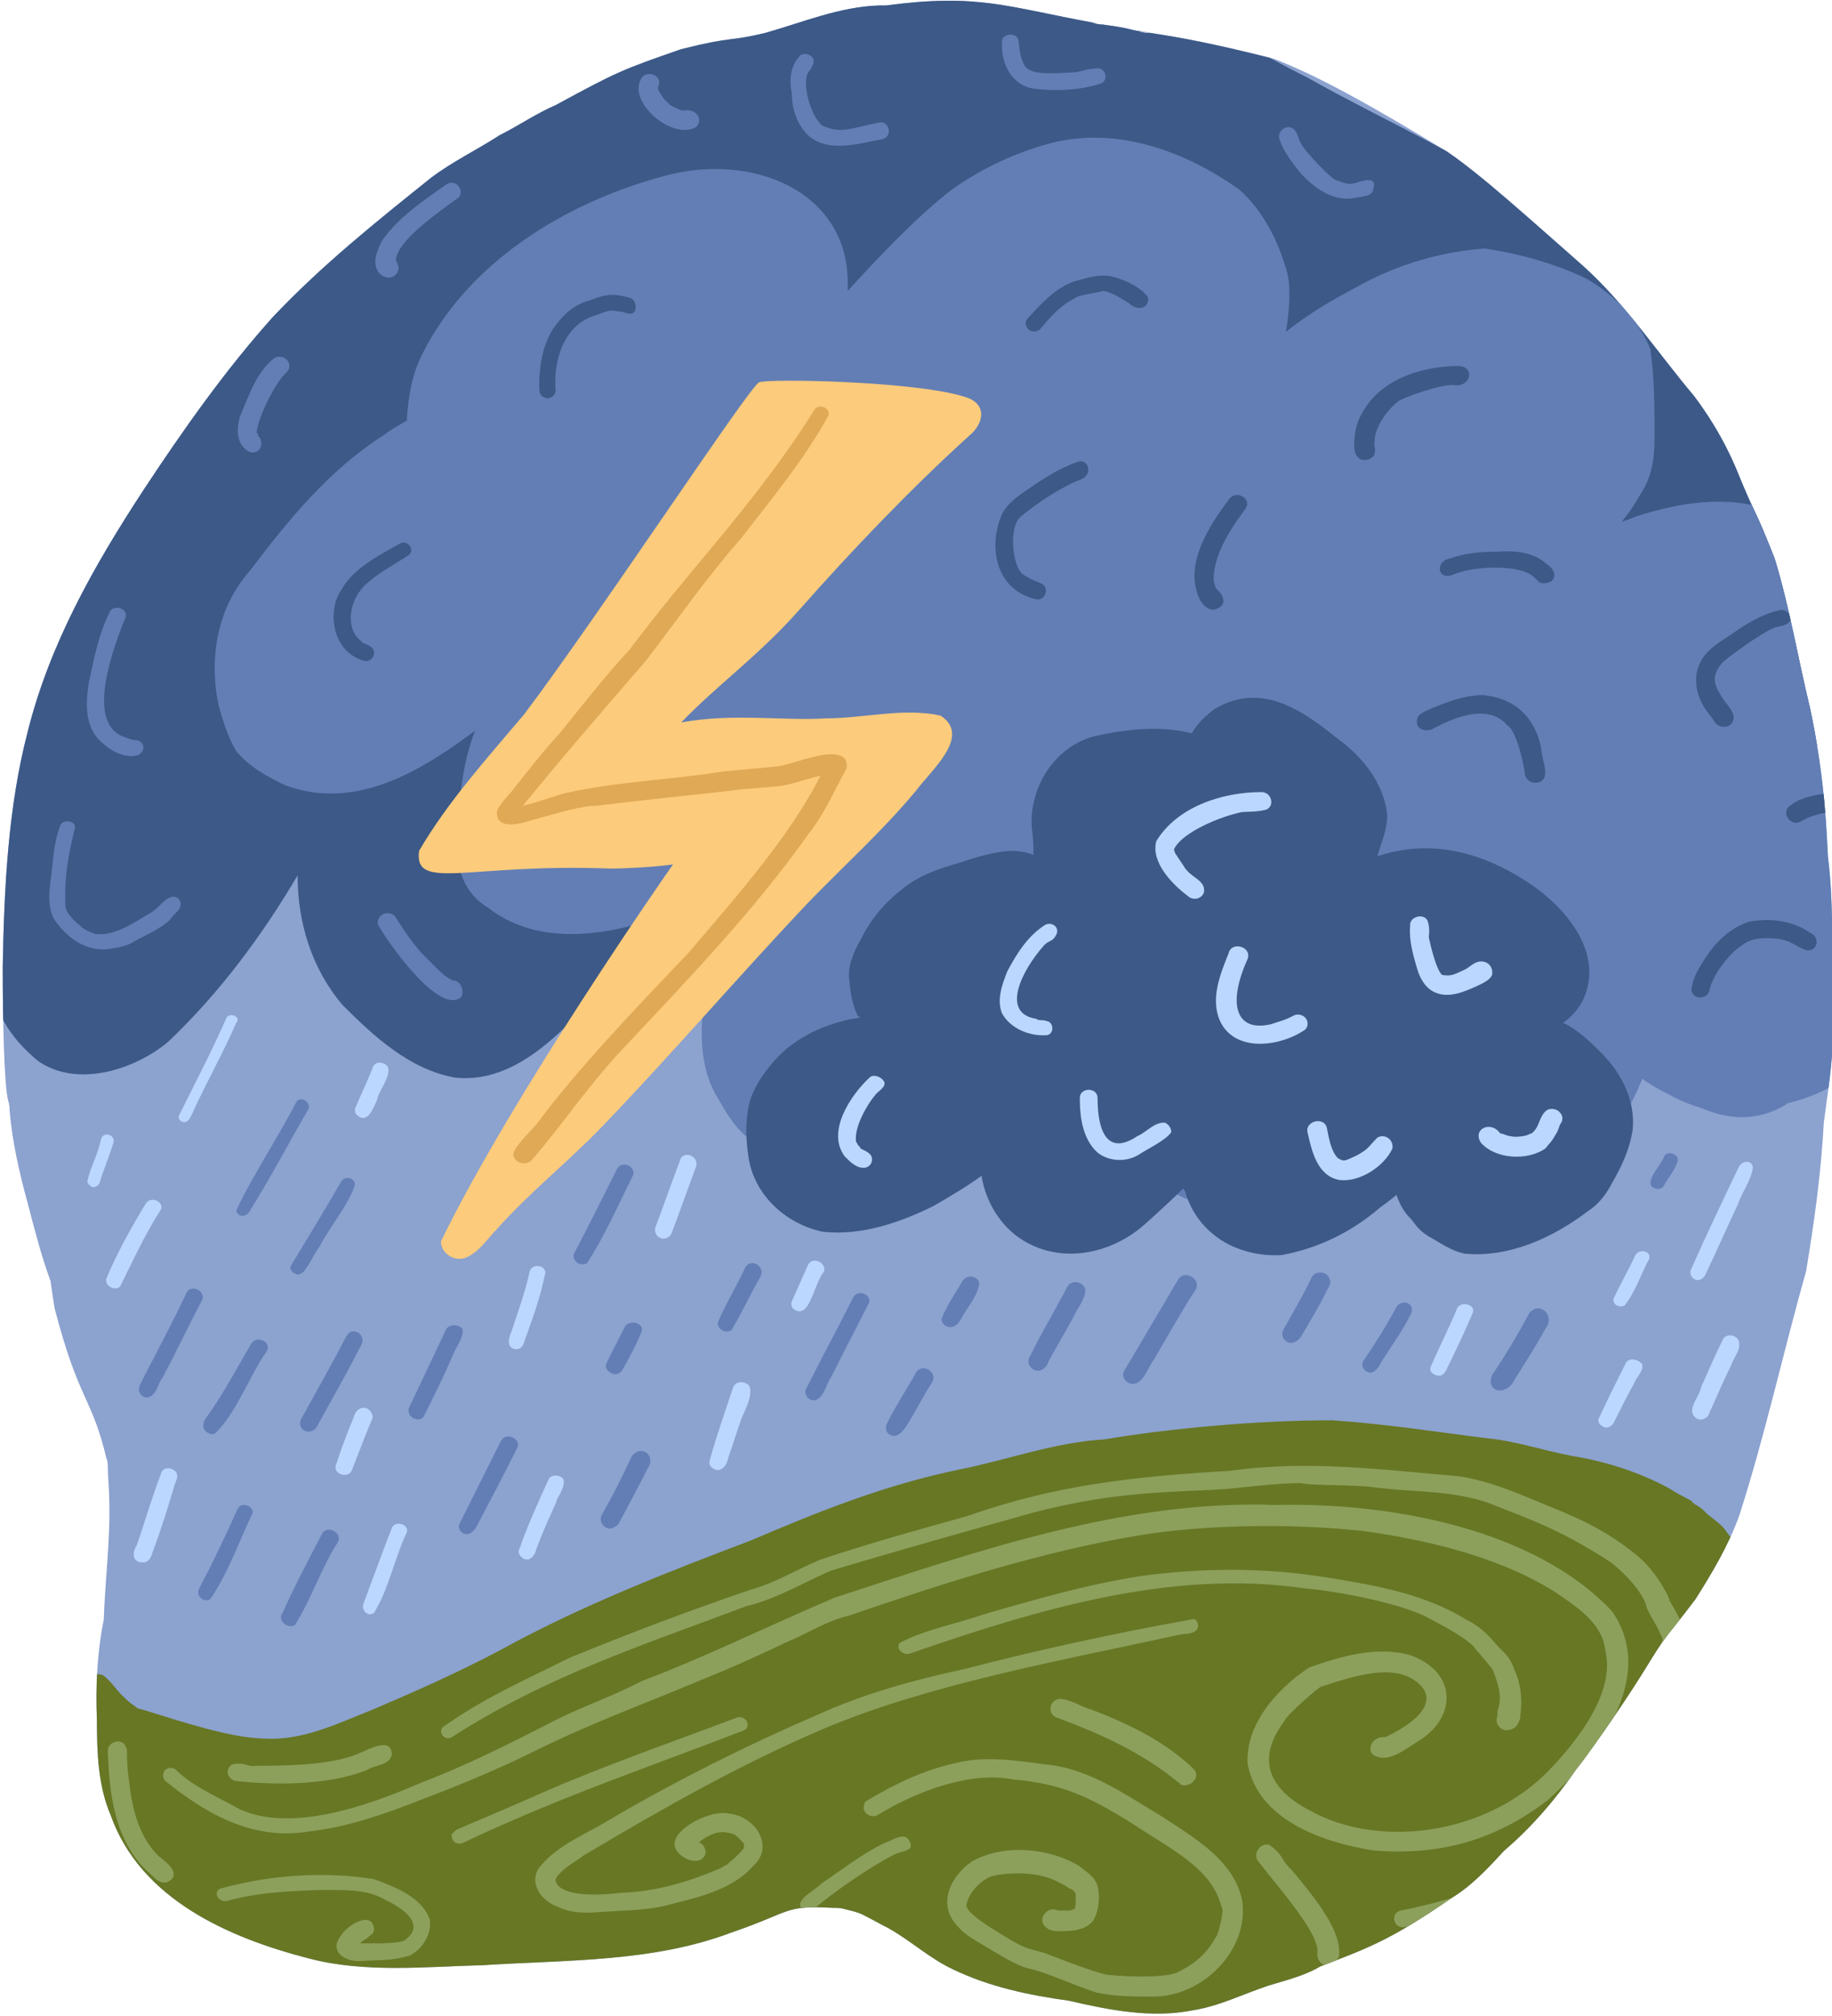 <?xml version="1.0" encoding="utf-8"?>
<!-- Generator: Adobe Illustrator 27.0.0, SVG Export Plug-In . SVG Version: 6.00 Build 0)  -->
<svg version="1.1" xmlns="http://www.w3.org/2000/svg" xmlns:xlink="http://www.w3.org/1999/xlink" x="0px" y="0px"
	 viewBox="0 0 134.2 147.6" style="enable-background:new 0 0 134.2 147.6;" xml:space="preserve">
<style type="text/css">
	.st0{fill:#FFFFFF;}
	.st1{fill:#8CA2CF;}
	.st2{clip-path:url(#SVGID_00000165198680221761530170000002229823607708456621_);}
	.st3{fill:#627EB5;}
	.st4{fill:#8CA05C;}
	.st5{fill:#677724;}
	.st6{fill:#E0A955;}
	.st7{fill:#BBD7FF;}
	.st8{fill:#3C5987;}
	.st9{clip-path:url(#SVGID_00000079459598589294913240000009228258754556699540_);}
	.st10{fill:#669CD3;}
	.st11{clip-path:url(#SVGID_00000115506162230120198740000009461669676013077137_);}
	.st12{fill:#92C4FC;}
	.st13{fill:#FAF4D2;}
	.st14{fill:#FCCB7C;}
	.st15{clip-path:url(#SVGID_00000033332475762489983790000005133143067109064856_);}
	.st16{clip-path:url(#SVGID_00000118393698985613414170000010119525979014304939_);}
	.st17{fill:#C5CAF0;}
	.st18{clip-path:url(#SVGID_00000080181693248978634030000015225559653309633170_);}
	.st19{clip-path:url(#SVGID_00000034077658078041996070000004546092560336755621_);}
	.st20{clip-path:url(#SVGID_00000108281474869212980500000010376480253398245293_);}
	.st21{clip-path:url(#SVGID_00000085953123887591765530000017376209193074487721_);}
	.st22{fill:#F9CC3D;}
	.st23{fill:#FFEAAE;}
	.st24{fill:#FFECB8;}
	.st25{fill:#D3AA37;}
	.st26{fill:#FFE08A;}
	.st27{clip-path:url(#SVGID_00000118380965708852019090000017459408580123872660_);}
	.st28{clip-path:url(#SVGID_00000023988437526900166480000014745490738368385454_);}
	.st29{clip-path:url(#SVGID_00000041991832111784495340000017540260507096209796_);}
	.st30{clip-path:url(#SVGID_00000145057713831592967200000013966526218245371583_);}
	.st31{clip-path:url(#SVGID_00000002350355055379712220000013665585213839858843_);}
	.st32{clip-path:url(#SVGID_00000069378140912388484830000015976363259896378014_);}
	.st33{clip-path:url(#SVGID_00000020371241237487776240000009765776180223340168_);}
	.st34{clip-path:url(#SVGID_00000057106453335585500630000005704666835288796550_);}
	.st35{clip-path:url(#SVGID_00000063625101458445984940000003268136313516469658_);}
	.st36{opacity:0.82;}
	.st37{fill:#BCACAA;}
</style>
<g id="BACKGROUND">
</g>
<g id="OBJECTS">
	<g>
		<path class="st1" d="M133.9,62.7c-0.1-1.8-0.2-5.6-1.3-10.8c-0.9-3.7-1.5-7.4-2.6-11c-1.5-3.8-1.2-2.7-2.5-5.8
			c-0.4-1-1.3-3.3-3.4-6.1c-2.7-3.2-5-6.7-8.1-9.5c-4.1-3.6-7.5-6.7-10-8.4c-5.1-3.1-9.3-5.5-12.7-6.8c-4.4-1.1-6.5-1.5-9.1-1.9
			c0,0,0.1,0,0.1,0c0,0-0.1,0-0.1,0c-0.1,0-0.2,0-0.3,0c-0.9-0.1-0.2-0.1,0.3,0c-0.4-0.1-0.8-0.1-1.2-0.2c-0.7-0.2-1.5-0.3-2.2-0.4
			c0.1,0,0.1,0,0,0c-0.3,0-0.6-0.1-0.9-0.1c0.1,0,0.3,0,0.4,0c-6.6-1.2-8.6-2.2-15.4-1.3c0,0-0.2,0-0.5,0c-2.9,0.1-5.5,1.2-8.3,2
			c-2.9,0.7-2.2,0.2-6.2,1.2c-4.3,1.5-4.6,1.6-9.2,4.1c-1.4,0.6-2.7,1.5-4.1,2.2c-1.7,1.1-3.4,1.9-5,3.1c-4,3.2-8,6.4-11.6,10.2
			c-3.5,3.9-6.6,8.3-9.5,12.7c-3.6,5.5-6.9,11.3-8.5,17.8C0.6,59.1,0.3,65,0.2,70.8c0,3.9,0.1,8.7,0.4,9.8c0.1,0.3,0.1,0.6,0.1,0.7
			c0.2,2.3,0.7,4.5,1.3,6.7c0.5,1.9,1,3.9,1.7,5.8c0.1,0.7,0.2,1.4,0.3,2c1.8,6.9,2.7,6.4,3.8,11c0.1,0.2,0.1,0.5,0.1,0.7
			c0,0.6,0.1,1.7,0.1,2.2c0.1,3-0.3,5.9-0.4,8.9c-0.5,2.5-0.6,4.9-0.5,7.4c0,2.4,0.1,4.8,1,6.9c2.2,6.2,8.7,9,14.5,10.5
			c4.2,1.1,8.6,0.6,12.8,0.5c6.1-0.4,12.4-0.2,18.2-2.4c4.4-1.5,3.8-2,7.4-1.8c0.3,0,0.6,0,0.9,0.1c0.4,0.1,0.9,0.2,1.3,0.4
			c0.6,0.3,1.3,0.7,1.9,1c1.6,0.9,3,2.2,4.7,3c2.7,1.3,5.6,1.9,8.5,2.3c3,0.7,6.1,1.3,9.1,0.7c1.9-0.3,3.7-1.2,5.5-1.8
			c1.3-0.4,2.6-0.7,3.8-1.4c3.6-1.4,5.1-1.9,9.6-5c1.5-0.9,2.7-2.2,3.9-3.5c2-1.7,3.8-3.8,5.3-6c0.3-0.3,3.1-4.2,4.9-7.1
			c1.9-3.1,1.3-2,3.8-5.3c1.2-1.9,2.4-3.9,3.2-6.1c1.9-5.9,3.2-11.9,4.9-17.9c0.6-3.6,1.1-7.2,1.3-10.9c0.4-3.1,0.5-3.1,0.8-7.6
			C134.1,70.7,134.4,66.7,133.9,62.7"/>
		<g>
			<defs>
				<path id="SVGID_00000078034813933756295310000013715580684133446029_" d="M133.9,62.7c-0.1-1.8-0.2-5.6-1.3-10.8
					c-0.9-3.7-1.5-7.4-2.6-11c-1.5-3.8-1.2-2.7-2.5-5.8c-0.4-1-1.3-3.3-3.4-6.1c-2.7-3.2-5-6.7-8.1-9.5c-4.1-3.6-7.5-6.7-10-8.4
					c-5.1-3.1-9.3-5.5-12.7-6.8c-4.4-1.1-6.5-1.5-9.1-1.9c0,0,0.1,0,0.1,0c0,0-0.1,0-0.1,0c-0.1,0-0.2,0-0.3,0
					c-0.9-0.1-0.2-0.1,0.3,0c-0.4-0.1-0.8-0.1-1.2-0.2c-0.7-0.2-1.5-0.3-2.2-0.4c0.1,0,0.1,0,0,0c-0.3,0-0.6-0.1-0.9-0.1
					c0.1,0,0.3,0,0.4,0c-6.6-1.2-8.6-2.2-15.4-1.3c0,0-0.2,0-0.5,0c-2.9,0.1-5.5,1.2-8.3,2c-2.9,0.7-2.2,0.2-6.2,1.2
					c-4.3,1.5-4.6,1.6-9.2,4.1c-1.4,0.6-2.7,1.5-4.1,2.2c-1.7,1.1-3.4,1.9-5,3.1c-4,3.2-8,6.4-11.6,10.2c-3.5,3.9-6.6,8.3-9.5,12.7
					c-3.6,5.5-6.9,11.3-8.5,17.8C0.6,59.1,0.3,65,0.2,70.8c0,3.9,0.1,8.7,0.4,9.8c0.1,0.3,0.1,0.6,0.1,0.7c0.2,2.3,0.7,4.5,1.3,6.7
					c0.5,1.9,1,3.9,1.7,5.8c0.1,0.7,0.2,1.4,0.3,2c1.8,6.9,2.7,6.4,3.8,11c0.1,0.2,0.1,0.5,0.1,0.7c0,0.6,0.1,1.7,0.1,2.2
					c0.1,3-0.3,5.9-0.4,8.9c-0.5,2.5-0.6,4.9-0.5,7.4c0,2.4,0.1,4.8,1,6.9c2.2,6.2,8.7,9,14.5,10.5c4.2,1.1,8.6,0.6,12.8,0.5
					c6.1-0.4,12.4-0.2,18.2-2.4c4.4-1.5,3.8-2,7.4-1.8c0.3,0,0.6,0,0.9,0.1c0.4,0.1,0.9,0.2,1.3,0.4c0.6,0.3,1.3,0.7,1.9,1
					c1.6,0.9,3,2.2,4.7,3c2.7,1.3,5.6,1.9,8.5,2.3c3,0.7,6.1,1.3,9.1,0.7c1.9-0.3,3.7-1.2,5.5-1.8c1.3-0.4,2.6-0.7,3.8-1.4
					c3.6-1.4,5.1-1.9,9.6-5c1.5-0.9,2.7-2.2,3.9-3.5c2-1.7,3.8-3.8,5.3-6c0.3-0.3,3.1-4.2,4.9-7.1c1.9-3.1,1.3-2,3.8-5.3
					c1.2-1.9,2.4-3.9,3.2-6.1c1.9-5.9,3.2-11.9,4.9-17.9c0.6-3.6,1.1-7.2,1.3-10.9c0.4-3.1,0.5-3.1,0.8-7.6
					C134.1,70.7,134.4,66.7,133.9,62.7"/>
			</defs>
			<clipPath id="SVGID_00000036940691909878719670000014797559130551392138_">
				<use xlink:href="#SVGID_00000078034813933756295310000013715580684133446029_"  style="overflow:visible;"/>
			</clipPath>
			<g style="clip-path:url(#SVGID_00000036940691909878719670000014797559130551392138_);">
				<path class="st5" d="M128.5,118.2c-0.1-0.7,0-0.8-0.2-1.4l0,0c0.1-0.3-0.1-0.5-0.3-0.7c0-0.1,0-0.2,0-0.3c0-0.2,0-0.4-0.1-0.6
					c0.1-0.4,0-0.8-0.1-1.1c-0.1-0.3,0-0.3-0.4-0.7c0,0-0.1,0-0.1-0.1c0-0.1-0.1-0.2-0.1-0.3c-0.3-0.5-0.3-0.2-0.7-0.8
					c-0.3-0.5-0.9-0.9-1.4-1.3c0,0-0.1-0.1-0.2-0.2c-0.6-0.6-0.7-0.4-1-0.8c-0.9-0.5-1-0.5-1.6-0.9c-2.2-1.2-4.7-2-7.2-2.4
					c-2.1-0.4-4.1-1.1-6.3-1.3c-4-0.5-7-1-11.2-1.3c-5.5,0-12,0.6-16.7,1.4c-3.6,0.2-7.1,1.5-10.6,2.2c-5.4,1.1-10.4,3.1-15.3,5.2
					c-5.8,2.2-12.3,4.7-18.3,8c-3.2,1.7-6.4,3.1-9.2,4.3c-3,1.2-5.4,2.4-8.3,2.2c-2.5-0.1-5.8-1.2-8.7-2.1c-0.1,0-0.3-0.1-0.4-0.1
					c-0.4-0.3-0.6-0.4-1.1-0.9c-0.7-0.7-0.6-0.8-1.4-1.5c-0.6-0.3-1.3,0-1.4,0.6c-0.2,1.1,0,2.2-0.1,3.3c-0.1,0.5-0.1,1,0,1.5
					c-0.1,2.2,0,4.4,1.2,6.3c1,1.9,2.7,3.4,4.4,4.8c1.2,1,2.6,1.6,4,2.2c0.6,0.5,1.1,0.9,1.8,1.3c4.5,2.5,9,2.6,13.9,3
					c3,0,5.9,0.5,8.9,0.4c5.5-0.6,10.8-2.3,16.1-4c2.2-0.6,3.6-0.9,5.2-0.5c2.2,0.7,5.3,2.6,7.7,4.4c2,1.4,4.2,2.5,6.5,3.6
					c1.6,0.6,3.3,0.7,5,1.1c5.9,1.1,12.1-0.1,17.6-2.1c2.7-0.9,4.9-2.7,7.3-4.1c2.8-1.7,5.3-3.6,8.1-6c4-3.2,6-6.6,8.7-10.3
					c1.3-2.3,2.5-3.5,4.4-5.3C128,121.6,128.5,119.9,128.5,118.2"/>
				<g>
					<path class="st4" d="M118.1,118c-5.7-6.1-16.4-8-24.6-7.8c-11-0.4-21.7,3.3-32.4,6.8c-5.8,2.5-9.6,4.4-14.1,6.1
						c-2.3,1.2-4,1.7-6.4,2.9c-3.5,1.8-6.5,3.3-9.9,4.6c-3.7,1.6-9.3,3.6-13.1,1.9c-1.8-1-3.5-1.7-4.7-2.9c-0.2-0.2-0.6-0.2-0.8,0
						c-0.2,0.2-0.2,0.6,0,0.8c3.1,2.5,6.5,4.4,10.6,3.7c2.7-0.3,5.6-1.3,8.1-2.3c2.4-0.9,5.1-2,7.8-3.3c4.8-2.4,8.3-3.6,12.8-5.5
						c2-0.8,3.8-1.6,6.1-2.7c1.9-0.8,3-1.6,4.7-2c7-2.4,14.1-4.7,21.4-5.9c4.3-0.7,10.6-0.9,16.2-0.3c4.4,0.6,9.8,1.8,14,4.4
						c1.6,1.1,3.6,2.3,3.8,4.4c0.7,2.8-1.7,6.3-4.4,9c-4.5,4.4-12.1,5.5-17.2,2.7c-3.1-1.6-4-3.8-1.9-6.6c0.2-0.5,2.8-2.7,2.7-2.5
						c2.7-0.9,5-1.5,6.6-0.6c2,1.2,1.2,2.8-1.9,4.3c0,0,0,0-0.1,0c-0.1,0-0.4,0-0.5,0.1c-0.5,0.2-0.7,0.9-0.3,1.2
						c1.1,0.7,2.4-0.5,3.3-1c2.9-1.8,2.8-5.1-0.6-6.3c-2.5-0.7-5.1,0.1-7.4,0.9c-2.4,1.6-4.7,4.2-4.5,7.1c0.8,4.1,5.5,5.7,9.2,6.3
						c5,0.4,9-0.8,12.8-3.7C117.1,128.4,121.4,122.8,118.1,118"/>
					<path class="st4" d="M87.2,118.6c-5.6,1-11.1,2.2-16.5,3.6c-3.7,0.8-7.4,1.8-10.9,3.4c-5.1,2.2-10.1,4.7-14.9,7.5
						c-1.9,1.2-4.2,2-5.5,3.8c-0.6,1.1,0.3,2.3,1.4,2.7c1,0.5,2.1,0.5,3.2,0.4c1.5-0.1,3-0.1,4.5-0.4c2.3-0.6,5-1.1,6.6-2.9
						c1.7-1.4,0.3-3.7-1.7-3.9c-1.5-0.4-5.6,1.8-3.3,3.2c0.6,0.4,1.5,0.4,1.6-0.4c-0.1-0.5-0.3-0.6-0.5-0.7c0.5-0.4,1.3-0.9,2.1-0.7
						c0.4,0.1,0.5,0,1.1,0.7c0,0,0.1,0.1,0.1,0.1c0,0,0,0,0,0c0,0.1,0,0.1,0,0.2c0,0.1,0,0.1,0,0.1c-0.1,0.2-0.6,0.7-1.1,1.1
						c0,0,0,0-0.1,0.1c-0.1,0.1-0.7,0.3-0.3,0.2c-2.5,1.1-4.9,1.8-7.5,1.9c-2.5,0.3-4.6,0.1-4.8-0.9c0,0,0,0,0,0c0,0,0,0,0,0
						c0,0,0,0,0,0c0,0,0,0,0,0c0,0,0-0.1,0-0.1c0,0,0,0,0,0.1l0,0c0,0,0,0,0,0c0,0,0,0,0,0c0,0,0,0,0-0.1c0,0,0,0,0,0
						c0.1-0.1,0.1-0.2,0.1-0.2c0.7-0.8,1.4-1.1,1.9-1.5c5.7-3.4,11.5-6.7,17.6-9.3c7.8-3.3,17.4-5,26.1-6.9c0.4-0.1,1,0,1.3-0.4
						C87.9,118.9,87.6,118.4,87.2,118.6"/>
					<path class="st4" d="M40.7,137.6C40.7,137.6,40.7,137.6,40.7,137.6C40.7,137.6,40.7,137.6,40.7,137.6L40.7,137.6z"/>
					<path class="st4" d="M91,139.2c-0.6-3-3.5-4.6-5.9-6.2c-2.7-1.6-5.3-3.5-8.5-3.8c-1.7-0.2-4.3-0.7-6.6-0.1
						c-2.3,0.5-4.4,1.5-6.4,2.7c-0.2,0.1-0.3,0.2-0.3,0.4c-0.2,0.5,0.5,1,1,0.7c3.1-1.9,7-3.2,9.9-2.6c3.5,0.3,5.5,1.2,8.7,3.2
						c3,2,5.9,3.3,6.6,6.2c0.2,0-0.2,1.8-0.4,2.1c-0.7,1.2-1.4,1.9-2.8,2.6c-0.8,0.4-3.2,0.4-5.2,0.2c-0.7-0.1-3.6-1.2-4.6-1.6
						c-1.1-0.3-1.3-0.3-2.2-0.8c-1.9-1.1-3.6-2.2-3.5-2.7c0-0.4,0.6-1.6,1.8-2.1c0.7-0.2,3-0.5,4.7,0.3c0,0,0.2,0.1,0.4,0.2
						c0.4,0.2,0.8,0.5,0.7,0.4c0.1,0,0.1,0.1,0.2,0.1c0,0,0.1,0.1,0.1,0.1c0,0.1,0.1,0.1,0.1,0.2c0,0,0,0.1,0,0.1c0,0.7,0,0.8-0.1,1
						c0,0,0,0,0,0c0,0,0,0,0,0c-0.2,0-0.2,0.1-0.3,0.1c-0.3,0-0.6,0-0.9,0c-0.7-0.4-1.6,0.6-0.9,1.2c0.4,0.4,1,0.3,1.5,0.3
						c0.7,0,1.6-0.2,2-0.8c0.4-0.7,0.5-1.7,0.3-2.5c-0.2-0.7-0.9-1.1-1.4-1.5c-2.2-1.3-5.5-1.6-7.8-0.3c-1.6,1.1-2.6,3.2-1,4.8
						c0.7,0.8,1.7,1.2,2.6,1.8c0.9,0.5,1.8,1.1,2.8,1.3c1.2,0.3,2.9,1.1,4.7,1.7c1.4,0.3,2.8,0.3,4.2,0.3
						C88.1,146.2,91.5,142.8,91,139.2"/>
					<path class="st4" d="M31.5,140.6c-0.6-1.7-2.5-2.4-4.1-3c-3.7-0.6-7.7-0.3-11.3,0.7c-0.5,0.3-0.1,1,0.5,0.9
						c2.2-0.6,4.1-0.7,6.6-0.8c2.1,0,3.6-0.1,5,0.7c2.3,1.1,2.6,2.2,1.4,3c-0.2,0.1-0.9,0.2-1.9,0.2c-0.5,0-1,0-1.3,0
						c0.1-0.2,0.3-0.2,0.5-0.4c0,0,0.1,0,0.1-0.1c0.2-0.1,0.4-0.3,0.4-0.5c-0.1-1.5-2-0.3-2.4,0.4c-0.9,1.1,0.1,1.9,1.3,1.9
						c1.6-0.1,2.3,0,3.7-0.4C31,142.7,31.6,141.6,31.5,140.6"/>
					<path class="st4" d="M123.5,119.8c-0.4-1.2-0.5-1.4-1.2-2.6c-0.1-0.5-1.2-2.4-2.5-3.4c-2.5-2-4.6-2.8-6.8-3.7
						c-1.5-0.6-3.6-1.6-6.1-2c-5.9-0.5-11.1-1.2-16.8-0.4c-6.8,0.4-12.7,1-19.2,3.3c-3.6,1-7.2,2-10.8,3.2c-1.9,0.8-3.3,1.7-5.1,2.2
						c-4.7,1.6-8.9,3.2-13.3,5c-3.2,1.6-6.4,3-9.3,5.1c-0.3,0.4,0.2,1,0.7,0.7c7-4.5,13.9-6.7,21.6-9.6c2.2-0.5,4.7-2,6.2-2.6
						c5-1.5,10-2.9,15-4.3c4.8-1.2,7.8-1.4,12.8-1.6c2.2-0.1,4.4-0.5,6.6-0.5c0.8,0.2,3.8,0.1,5.3,0.3c3.1,0.4,5.5,0.2,8.3,1.1
						c3.3,1.3,5.4,2,9.1,4.4c0.9,0.7,2.3,2.1,2.6,3.2c0.1,0.5,0.8,1.4,1,2c0.2,0.3,0.1,0.2,0.2,0.5c-0.1,0.1-0.1,0.3,0,0.5
						C122.2,121.6,123.8,120.8,123.5,119.8"/>
					<path class="st4" d="M110.9,122.2c-0.3-1-1-1.4-1.3-1.8c-0.6-0.7-1.3-1.4-2.2-1.8c-3.2-2-7.1-2.6-10.9-3.2
						c-4.2-0.6-8.4-0.6-12.9,0c-3.9,0.6-7.7,1.7-11.5,2.8c-2,0.7-4.3,1.1-6.2,2.1c-0.3,0.4,0.2,0.9,0.7,0.8
						c9.5-3.3,19.3-6.2,28.9-4.8c2.4,0.2,6.6,1,8.8,2c1.5,0.8,2.7,1.4,3.6,2.2c0.1,0.2,1.5,1.7,1.5,1.9c0.5,1.3,0.6,2,0.3,2.9
						c0,0.1,0,0.2,0,0.3c-0.1,0.3-0.1,0.6,0.1,0.8c0.3,0.5,1.2,0.3,1.4-0.2c0.3-0.6,0.1-0.5,0.2-0.8
						C111.5,124.3,111.4,123.2,110.9,122.2"/>
					<path class="st4" d="M53.9,125.8c-5.3,2-10.3,3.7-15.6,6.1c-1.6,0.7-3.3,1.4-4.9,2.1c-0.1,0.1-0.2,0.2-0.3,0.3
						c-0.1,0.5,0.4,0.9,0.9,0.6c7.2-3.4,13.8-5.6,20.5-8.2C55.1,126.4,54.6,125.5,53.9,125.8"/>
					<path class="st4" d="M26.5,128.3c-1.9,0.9-4.9,1-7.8,1c-0.6,0.1-0.7-0.3-1.7-0.1c-0.5,0.3-0.4,1,0.2,1.2
						c2.6,0.3,6.7,0.4,9.7-0.8c0.6-0.4,1.6-0.3,1.8-1.1C28.7,127.2,27.2,128,26.5,128.3"/>
					<path class="st4" d="M87.5,129.6c-0.1-0.1-0.2-0.2-0.3-0.3c-2.1-1.9-4.6-3.1-7.2-4.1c-0.8-0.2-1.6-0.8-2.4-0.8
						c-0.8,0.1-0.9,1.2-0.1,1.4c3.2,1.2,6.1,2.5,8.8,4.7l0,0c0,0,0,0,0,0c0,0,0.1,0,0.1,0.1c0.1,0.1,0.2,0.1,0.1,0.1
						C87.3,130.9,87.9,130.1,87.5,129.6"/>
					<path class="st4" d="M87.5,129.6C87.4,129.6,87.4,129.5,87.5,129.6C87.4,129.5,87.4,129.5,87.5,129.6"/>
					<path class="st4" d="M87.5,129.6C87.5,129.6,87.5,129.6,87.5,129.6C87.5,129.6,87.5,129.6,87.5,129.6
						C87.5,129.6,87.5,129.6,87.5,129.6"/>
					<path class="st4" d="M98.1,143.1C98.1,143.1,98.1,143.1,98.1,143.1c0-0.1,0-0.1,0-0.2c0-1.8-2-4.2-3.5-6
						c-0.7-0.6-0.6-1.1-1.6-1.8c-0.6-0.2-1.2,0.5-0.9,1.1c1.6,2.1,4.6,5.4,4.4,6.8c-0.1,0.9,1.1,1.4,1.5,0.4
						C98.1,143.3,98.1,143.2,98.1,143.1"/>
					<path class="st4" d="M120.2,127.7c-0.7,0.1-0.5,0.3-0.9,0.6c-2.2,2.5-4.2,5.1-6.7,7.3c-0.9,0.5-2.6,1.9-3.7,2.5
						c-1.4,0.6-4.2,1.4-6.3,1.8c-0.8,0.2-0.5,1.4,0.3,1.2c2.6-0.5,6.5-1.4,8-2.9c3.7-2.1,6.8-5.9,9.8-9.3
						C121.2,128.5,120.9,127.7,120.2,127.7"/>
					<path class="st4" d="M66.3,134.5c-0.5-0.1-1,0.3-1.4,0.4c-1.7,0.8-3.2,2-4.7,3c-0.5,0.5-1.4,0.9-1.6,1.5c0,0.5,0.6,0.7,1,0.4
						c1.5-1.3,4.3-3.2,5.9-4c0.4-0.2,0.9-0.2,1.2-0.5C66.8,135.1,66.6,134.6,66.3,134.5"/>
					<path class="st4" d="M99,146c-0.4-0.1-0.6,0.2-1,0.3c-1.1,0.5-2.5,0.7-3.9,1.1c-1.5,0.3-2.6,0.9-3.8,0.9
						c-2.4,0.3-4.9-0.1-7.3-0.1c-0.6,0.2-0.4,1.1,0.2,1c3.4,0.2,7,0.7,10.3-0.6c2.1-0.6,4.5-0.9,5.7-1.7
						C99.6,146.6,99.4,146.1,99,146"/>
					<path class="st4" d="M11.6,135.9c-1.1-1.1-1.8-2.7-2.1-5.1c-0.1-0.8-0.2-1.4-0.2-2.6c0-0.2-0.1-0.3-0.2-0.5
						c-0.4-0.4-1.2-0.1-1.2,0.5c0.1,3.2,0.5,6.8,3.2,9.1c0.3,0.3,0.7,0.7,1.2,0.5C13.4,137.2,12.1,136.3,11.6,135.9"/>
				</g>
			</g>
			<g style="clip-path:url(#SVGID_00000036940691909878719670000014797559130551392138_);">
				<g>
					<path class="st5" d="M120.4,111.4C120.4,111.4,120.4,111.4,120.4,111.4C120.3,111.4,120.3,111.4,120.4,111.4"/>
					<path class="st3" d="M21.7,80.7c-1.1,2.2-3.8,6.4-4.4,8c0.3,0.6,0.9,0.3,1.1-0.2c1.5-2.4,2.8-4.9,4.2-7.3
						C22.8,80.7,22,80.2,21.7,80.7"/>
					<path class="st3" d="M25,86.5c-1.2,2.1-2.5,4.2-3.7,6.2c-0.1,0.2,0.1,0.5,0.4,0.6c0.3,0.1,0.6-0.2,0.7-0.4
						c0.4-0.5,0.6-1.1,1-1.6c0.7-1.4,2.3-3.3,2.6-4.6C25.9,86.2,25.3,86.1,25,86.5"/>
					<path class="st3" d="M25.4,97.8c-1,1.9-2,3.7-3,5.5c-0.2,0.4-0.5,0.7-0.4,1.1c0.1,0.3,0.4,0.5,0.8,0.4c0.3-0.1,0.4-0.3,0.5-0.5
						c1.1-2,2.2-3.9,3.2-5.9C26.8,97.7,25.8,97.1,25.4,97.8"/>
					<path class="st3" d="M13.7,94.6c-1,2.1-2.1,4.2-3.2,6.3c-0.1,0.3-0.4,0.6-0.3,1c0.1,0.3,0.4,0.5,0.7,0.4c0.6-0.2,0.6-0.9,1-1.4
						c1-1.9,1.9-3.8,2.9-5.7C15.1,94.6,14.1,94,13.7,94.6"/>
					<path class="st3" d="M18.4,98.4c-1,1.7-1.9,3.4-3,5c-0.2,0.3-0.5,0.6-0.5,0.9c-0.1,0.4,0.4,0.8,0.8,0.7c1.5-1.3,2.6-4.3,3.8-6
						C20,98.3,18.8,97.7,18.4,98.4"/>
					<path class="st3" d="M17.4,110.5c-0.9,2-1.8,3.9-2.8,5.8c-0.3,0.5,0.3,1.1,0.8,0.8c1.3-1.9,2.1-4.2,3.1-6.3
						C18.6,110.3,17.7,109.9,17.4,110.5"/>
					<path class="st3" d="M23.6,112.3c-1,1.9-2,3.8-2.9,5.8c-0.4,0.5,0.3,1.2,0.9,0.9c1.2-1.9,1.9-4.1,3.1-6
						C25.2,112.3,24,111.6,23.6,112.3"/>
					<path class="st3" d="M32.7,97.3c-0.9,1.9-1.8,3.8-2.7,5.7c-0.2,0.3,0,0.8,0.4,0.9c0.3,0.1,0.6,0,0.7-0.3c0.7-1.4,1.4-2.8,2-4.2
						c0.2-0.6,0.8-1.3,0.8-2C33.8,97,33,96.9,32.7,97.3"/>
					<path class="st3" d="M45.2,85.6c-1,2-2,4-3.1,6.1c-0.3,0.5,0.3,1.1,0.9,0.8c1.3-2,2.3-4.3,3.4-6.5C46.5,85.3,45.5,85,45.2,85.6
						"/>
					<path class="st3" d="M36.7,105.5c-1,2-2,4-3,6c-0.3,0.4,0.2,1,0.7,0.8c0.2-0.1,0.4-0.3,0.5-0.5c1-1.9,2-3.8,3-5.8
						C38.2,105.4,37.1,104.8,36.7,105.5"/>
					<path class="st3" d="M45.8,97.1c-0.5,1-1,1.9-1.4,2.8c-0.1,0.3,0.2,0.6,0.5,0.7c0.3,0.1,0.6-0.1,0.7-0.3c0.5-0.9,1-1.8,1.4-2.8
						C47.2,96.9,46.2,96.6,45.8,97.1"/>
					<path class="st3" d="M54.6,92.8c-0.6,1.3-1.4,2.6-2,4c-0.1,0.2,0.1,0.5,0.3,0.6c0.3,0.2,0.7,0.1,0.8-0.2c0.7-1.2,1.3-2.5,2-3.7
						C56.1,92.7,55,92.1,54.6,92.8"/>
					<path class="st3" d="M46.3,106.6c-0.7,1.5-1.4,2.9-2.2,4.3c-0.2,0.3-0.1,0.8,0.4,1c0.3,0.1,0.6-0.1,0.8-0.3
						c0.7-1.3,1.4-2.6,2.1-4C48.1,106.7,47.1,105.7,46.3,106.6"/>
					<path class="st3" d="M62.5,95c-1.1,2.2-2.3,4.4-3.4,6.6c-0.3,0.4,0.1,1.1,0.7,0.9c0.6-0.3,0.7-1.1,1.1-1.7
						c0.9-1.8,1.8-3.5,2.7-5.3C64,94.9,62.9,94.3,62.5,95"/>
					<path class="st3" d="M70.5,93.8c-0.5,0.9-1.1,1.7-1.5,2.7c-0.1,0.2,0.1,0.5,0.3,0.6c0.6,0.3,1-0.3,1.2-0.7
						c0.4-0.7,1-1.4,1.2-2.2C71.9,93.5,70.9,93.2,70.5,93.8"/>
					<path class="st3" d="M67.1,100.5c-0.7,1.3-1.6,2.6-2.2,3.9c0,0.2,0,0.4,0.1,0.5c0.7,0.7,1.3-0.3,1.6-0.8c0.6-1,1.1-2,1.7-2.9
						C68.7,100.4,67.5,99.8,67.1,100.5"/>
					<path class="st3" d="M78.2,94.2c-0.9,1.7-1.9,3.4-2.8,5.2c-0.1,0.2-0.1,0.5,0.1,0.7c0.5,0.6,1.2,0.1,1.3-0.4
						c0.6-1.1,1.2-2.1,1.8-3.2c0.3-0.7,0.9-1.3,0.9-2.1C79.3,93.8,78.5,93.7,78.2,94.2"/>
					<path class="st3" d="M86.3,93.7c-1.3,2.2-2.6,4.4-3.9,6.6c-0.4,0.5,0.2,1.2,0.8,1c0.7-0.3,0.9-1.2,1.3-1.7c1-1.7,2-3.5,3.1-5.2
						C88,93.7,86.8,92.9,86.3,93.7"/>
					<path class="st3" d="M97.4,93.7c-0.1-0.6-1-0.7-1.3-0.2c-0.6,1.3-1.4,2.6-2.1,3.9c-0.1,0.2-0.1,0.5,0.1,0.7
						c0.4,0.5,1.1,0.1,1.3-0.4c0.6-1,1.2-2,1.7-3C97.2,94.4,97.6,94,97.4,93.7"/>
					<path class="st3" d="M102.3,95.7c-0.7,1.3-1.5,2.6-2.4,3.9c-0.3,0.4,0.1,1,0.6,0.9c0.5-0.2,0.6-0.7,0.9-1.1
						c0.7-1.1,1.5-2.2,2-3.3C103.6,95.4,102.7,95.1,102.3,95.7"/>
					<path class="st3" d="M121.9,84.7c-0.3,0.7-1,1.3-1,2c0.1,0.4,0.8,0.5,1,0.1c0.3-0.6,0.8-1.1,1-1.8
						C123,84.5,122.1,84.2,121.9,84.7"/>
					<path class="st3" d="M112,96.2c-0.8,1.5-1.7,3-2.7,4.5c-0.1,0.2-0.1,0.4-0.1,0.6c0.3,0.9,1.4,0.5,1.7-0.2
						c0.8-1.3,1.6-2.5,2.3-3.8C114,96.3,112.7,95.2,112,96.2"/>
					<path class="st7" d="M7.4,83.4c-0.2,1.1-0.8,2.1-1,3.1c0,0.2,0.2,0.3,0.3,0.4c0.3,0.1,0.5-0.1,0.6-0.3c0.3-1,0.7-1.9,1-2.9
						C8.5,83.1,7.6,82.8,7.4,83.4"/>
					<path class="st7" d="M16.6,74.5c-1,2.3-2.4,5-3.5,7.2c-0.1,0.3,0.3,0.6,0.6,0.4c0.2-0.1,0.3-0.4,0.4-0.6c1-2.2,2.4-4.7,3.2-6.6
						C17.7,74.5,16.9,74.1,16.6,74.5"/>
					<path class="st7" d="M10.7,88.1c-1.1,1.8-2.1,3.6-2.9,5.5c-0.2,0.5,0.6,1,1,0.6c0.8-1.6,1.7-3.6,2.9-5.5
						C12.2,88.1,11.1,87.5,10.7,88.1"/>
					<path class="st7" d="M119.8,91.9c-0.5,1.1-1.1,2.1-1.6,3.2c-0.1,0.4,0.4,0.7,0.8,0.5c0.8-1,1.2-2.3,1.8-3.4
						C121,91.6,120.1,91.4,119.8,91.9"/>
					<path class="st7" d="M119.1,99.8c-0.7,1.4-1.4,2.8-2,4.1c-0.1,0.3,0.2,0.5,0.4,0.6c0.2,0.1,0.5,0,0.7-0.3c0.5-1,1-2,1.5-2.9
						c0.2-0.5,0.7-0.9,0.6-1.4C120,99.5,119.3,99.4,119.1,99.8"/>
					<path class="st7" d="M127.4,85.4c-1.2,2.5-2.4,5-3.5,7.5c-0.2,0.3,0,0.7,0.3,0.8c0.2,0.1,0.5,0,0.7-0.3
						c0.8-1.7,1.6-3.5,2.4-5.2c0.3-0.9,1-1.8,1.1-2.7C128.4,85,127.7,84.9,127.4,85.4"/>
					<path class="st7" d="M126.2,98.1c-0.6,1.2-1.1,2.4-1.6,3.5c-0.1,0.7-1.1,1.6-0.4,2.2c0.3,0.3,0.9,0.1,1-0.3
						c0.6-1.3,0.9-2.1,1.6-3.5c0.2-0.6,0.7-1.1,0.6-1.7C127.3,97.7,126.4,97.6,126.2,98.1"/>
					<path class="st7" d="M28.4,78.1c-0.3-0.4-1-0.4-1.1,0.1c-0.4,1-0.8,1.8-1.3,3c0,0.1,0,0.3,0.1,0.4c0.8,0.8,1.2-0.4,1.5-1
						C27.7,79.9,28.7,78.8,28.4,78.1"/>
					<path class="st7" d="M28.7,111.9c-0.7,1.8-1.4,3.7-2.1,5.6c-0.1,0.5,0.4,0.9,0.8,0.6c1.1-1.8,1.5-4,2.4-5.9
						C30,111.6,28.9,111.3,28.7,111.9"/>
					<path class="st7" d="M38.8,93.1c-0.3,1.4-0.8,2.8-1.3,4.3c-0.2,0.5-0.5,1.3,0.3,1.4c0.6,0,0.6-0.7,0.8-1.1
						c0.5-1.4,1-2.8,1.3-4.3C40.2,92.7,39,92.4,38.8,93.1"/>
					<path class="st7" d="M54.9,101.5c-0.3-0.4-1-0.4-1.2,0.1c-0.6,1.8-1.2,3.5-1.7,5.3c-0.1,0.2,0,0.5,0.2,0.6
						c0.5,0.4,1-0.1,1.1-0.6c0.3-0.9,0.6-1.8,0.9-2.7C54.4,103.5,55.2,102.3,54.9,101.5"/>
					<path class="st7" d="M49.8,85c-0.6,1.6-1.2,3.3-1.8,4.9c-0.1,0.4,0.2,0.8,0.6,0.8c0.3,0,0.5-0.2,0.6-0.4
						c0.6-1.6,1.2-3.3,1.8-4.9C51.2,84.6,50,84.2,49.8,85"/>
					<path class="st7" d="M40.2,108.3c-0.7,1.5-1.8,4-2.1,5c-0.2,0.3-0.1,0.6,0.2,0.8c0.5,0.3,0.9-0.2,1-0.7
						c0.4-1.1,0.9-2.2,1.4-3.3c0.2-0.7,0.6-0.9,0.6-1.7C41.2,108,40.4,107.9,40.2,108.3"/>
					<path class="st7" d="M106.7,95.9c-0.4,1-1.3,2.8-1.9,4.2c-0.1,0.3,0.1,0.5,0.4,0.6c0.3,0.1,0.5,0,0.7-0.3
						c0.7-1.4,1.4-2.9,2-4.3C108.1,95.5,106.9,95.2,106.7,95.9"/>
					<path class="st7" d="M12.9,107.8c-0.3-0.4-1-0.4-1.1,0.1c-0.7,1.8-1.2,3.6-1.8,5.3c-0.3,0.4-0.4,1.3,0.6,1.2
						c0.4-0.1,0.5-0.5,0.6-0.8c0.6-1.6,1.1-3.2,1.6-4.9C12.9,108.4,13.1,108.1,12.9,107.8"/>
					<path class="st7" d="M26.8,103.1c-0.5-0.1-0.8,0.3-0.9,0.7c-0.5,1.2-0.9,2.3-1.3,3.5c-0.2,0.7,1,1,1.2,0.3
						c0.5-1.3,1-2.6,1.5-3.8C27.3,103.5,27.1,103.2,26.8,103.1"/>
					<path class="st7" d="M59.2,92.6c-0.4,0.9-0.8,1.8-1.2,2.7c-0.1,0.2,0,0.5,0.2,0.6c1.1,0.7,1.4-1.8,2.1-2.7
						C60.7,92.6,59.6,91.9,59.2,92.6"/>
					<path class="st3" d="M114.3,82.3C114.4,82.2,114.4,82.1,114.3,82.3"/>
					<polygon class="st3" points="114.3,82.3 114.3,82.3 114.3,82.3 					"/>
				</g>
				<g>
					<g>
						<path class="st8" d="M133.4,44.5c-0.5-4.5-3-8.4-5.5-12.2c-1.2-2-2.3-4.1-3.8-5.9c-2.1-2.4-4.4-4.7-6.5-7.1
							c-6-6.1-14.3-9.4-21.8-13.6c-3.4-1.7-6.5-3.7-10.1-4.9c-4.7-1.6-9.6-2.4-14.6-2.4c-3.5,0-14.2-2.5-32.8,9.1
							C21.4,18,19.6,23.9,12.4,32.6c-1,1.2-2,2.5-2.9,3.8c-2.1,3.2-4.1,6.4-5.8,9.8c-0.5,1.3-1,2.6-1.4,4c-0.1,0.2-0.1,0.3-0.2,0.5
							C1,54-0.1,57.3-1,60.7c-0.5,3.8-0.6,7.7,0.5,11.4c0.1,2.3,1.6,4.2,3.3,5.6c2.9,2,7.1,0.6,9.5-1.4c3.8-3.6,6.9-7.8,9.5-12.2
							c0,3.4,1,6.8,3.3,9.5c2.3,2.3,4.9,4.7,8.2,5.3c5.1,0.6,9.1-4.7,12-8c2.4-2.8,4.4-5.8,5.4-9.3c0.5-1.7,1-3.4,1.4-5.1
							c0.8,5.5,2.2,11.2,8.4,12.9c7.4,1.6,15.1-2.8,18.3-9.1c2.1-4.1,1.1-8.7,1.5-13c0-0.2,0-0.5,0.1-0.7C82,51.7,84.2,57.1,88,61
							c4.2,4.1,10.5,6.8,15,1.5c2.5-3,3.3-6.7,4.1-10.3c1.1,2.9,3,5.5,5.6,7.6c1.6,1.3,3.2,2.7,5.2,3.4c2.9,0.8,6.2,1.2,9.1,0.1
							c1.2-0.7,2.1-1.7,2.9-2.8c1.4-1.6,2.6-3.4,3.1-5.4C133.6,51.9,133.2,48,133.4,44.5"/>
						<g>
							<path class="st3" d="M13.2,66c-0.3-0.6-0.9-0.3-1.3,0.1c-0.1,0.1-0.6,0.6-0.8,0.7c-1.5,0.9-2.7,1.7-4,1.6c0,0-0.1,0-0.1,0
								c-0.3-0.1-1-0.4-1.1-0.6c-0.8-0.6-1.1-1.2-1.1-1.4c-0.1-2.2,0.2-3.8,0.7-5.8c0-0.6-1-0.6-1.1-0.1c-0.5,1.3-0.5,2.6-0.7,4
								c-0.1,0.9-0.2,1.8,0.2,2.7c0.8,1.3,2.3,2.5,4,2.3c0.7-0.1,1.4-0.2,2-0.6c0.9-0.5,1.9-0.9,2.6-1.6
								C12.7,66.9,13.4,66.6,13.2,66"/>
							<path class="st3" d="M10,54.2c-0.3,0-0.5-0.1-0.8-0.2c-2.7-0.8-1.4-5.4,0-8.8c0.2-0.7-1-1-1.2-0.3c-0.8,1.6-1.1,3.3-1.5,5.1
								c-0.2,1.3-0.3,2.9,0.6,4c0.7,0.8,1.9,1.6,3,1.3C10.7,55,10.6,54.3,10,54.2"/>
							<path class="st3" d="M33.3,71.8c-0.1,0-0.2,0-0.3-0.1c-0.5-0.2-1.5-1.3-2.2-2c-0.6-0.7-1.1-1.4-1.8-2.5
								c-0.1-0.2-0.3-0.3-0.4-0.3c-0.6-0.2-1.2,0.5-0.8,1c0.7,1.2,4.4,6.5,6,5.1C34,72.6,33.8,71.9,33.3,71.8"/>
							<path class="st3" d="M20.6,27.7c0.2-0.3,0.6-0.5,0.6-0.9c0-0.6-0.8-0.9-1.2-0.5c-1.2,1-1.7,2.5-2.3,3.9
								c-0.4,0.9-0.5,2.4,0.6,2.9c0.8,0.2,1.1-0.7,0.6-1.2c0,0,0,0,0,0c0-0.1,0-0.2-0.1-0.2C18.9,30.6,19.9,28.6,20.6,27.7"/>
							<path class="st3" d="M32.7,13.5c-1.7,1.2-3.5,2.4-4.7,4.1c-0.3,0.6-0.7,1.4-0.4,2.1c0.3,0.8,1.5,0.9,1.6-0.1
								c0-0.1-0.1-0.4-0.2-0.5c0-1.3,2.6-3.2,4.4-4.5C34.2,14.2,33.5,13,32.7,13.5"/>
							<path class="st3" d="M64.3,9c-1.7,0.3-2.6,0.8-3.8,0.3c-0.8-0.1-1.7-2.6-1.4-3.7c0-0.3,0.3-0.4,0.5-1
								c0.1-0.6-0.8-0.9-1.1-0.4c-0.6,0.7-0.7,1.7-0.5,2.6C58,8,58.4,9.2,59.3,10c1.5,1.2,3.6,0.5,5.3,0.2C65.5,10,65.1,8.7,64.3,9"
								/>
							<path class="st3" d="M50.1,8.1c-0.2,0-0.4-0.1-1-0.4c-0.1-0.1-0.4-0.4-0.5-0.5c-0.2-0.3-0.5-0.8-0.4-0.7c0,0,0,0,0,0
								c0-0.2,0.1-0.4,0.1-0.5c-0.1-0.7-1.2-0.8-1.4-0.1c-0.8,1.7,2.4,4.4,4.1,3.4C51.6,8.7,50.9,7.9,50.1,8.1"/>
							<path class="st3" d="M80.5,5c-0.9,0-1.4,0.3-1.9,0.3c-1.9,0.1-3.2,0.2-3.6-0.6c-0.3-0.6-0.3-1-0.4-1.8
								c-0.2-0.6-1.3-0.4-1.2,0.2c-0.1,1.5,0.7,3.2,2.4,3.4c1.6,0.2,3.4,0.1,4.9-0.4C81.2,5.8,81,5.1,80.5,5"/>
							<path class="st3" d="M99.3,13.4c-0.4,0.1-0.6,0.1-1.4-0.2c-0.3,0-2.4-2.2-2.6-2.7c-0.2-0.3-0.2-0.8-0.6-1.1
								c-0.5-0.3-1.1,0.2-1,0.7c0.3,1,0.9,1.7,1.5,2.5c1,1.1,2.4,2.2,4,1.9c0.5-0.1,1.4-0.1,1.4-0.7C100.9,12.9,99.9,13.2,99.3,13.4
								"/>
						</g>
					</g>
					<g>
						<path class="st3" d="M143.4,56.2c-0.5-1.2-1.7-2.1-3-2.6c-0.3-0.1-0.6-0.2-1-0.3c0-2.9-0.3-5.9-1.6-8.6
							c-1.6-3.2-4.7-5.6-8-7.3c-3.2-1.2-6.8-0.6-9.9,0.4c-0.3,0.1-0.7,0.3-1.1,0.4c0.5-0.6,0.9-1.2,1.3-1.9c0.9-1.3,1.1-2.7,1.1-4.2
							c0-2.2,0-4.4-0.3-6.5c-0.8-2.1-2.6-4-4.7-5.2c-2.3-1.1-4.8-1.8-7.4-2.2c-3.2,0.2-6.5,1.2-9.2,2.7c-1.9,1-3.8,2.1-5.4,3.4
							c0.2-1.2,0.4-3.1,0.1-4.3c-0.6-2.2-1.7-4.5-3.5-6.1c-3.9-2.8-9-4.7-13.9-3.4c-2.6,0.7-5.1,1.9-7.2,3.4
							c-2.7,2.1-5.5,5.1-7.6,7.4c0-0.3,0-0.5,0-0.6c0-6.7-7-9.6-13.5-7.8c-7.4,2-14.3,6.4-17.6,12.9c-0.8,1.5-1.1,3.2-1.2,5
							c-0.5,0.3-1.1,0.6-1.6,1c-4.1,2.6-7.1,6.3-9.9,10c-2.4,2.7-3,6.4-2.3,9.8c0.3,1.1,0.7,2.4,1.3,3.4c0.9,1.1,2.3,1.9,3.6,2.5
							c5.1,1.9,9.9-1,13.9-4c-0.6,1.5-0.9,3.2-1.1,4.8c-0.3,2.8-0.9,6.4,2.1,8.2c4.1,3.2,10.2,1.8,14.6-0.2c0.8-0.2,1.9-0.7,3.1-1.4
							c-1,2.6-1.7,5.3-1.9,8c-0.3,2.4-0.4,5,0.8,7.2c0.7,1.2,1.4,2.5,2.5,3.3c2,1.4,4.2,2.6,6.7,3c3.5,0.4,6.9-1.1,9.9-2.6
							c4.2-1.9,7.3-5.2,9.7-8.8c-0.2,1.5-0.3,3-0.1,4.4c0.5,4.8,4.7,10.3,10.7,8.6c1.6-0.5,3.4-0.9,4.9-1.8c2.5-1.6,4.1-3.9,5.5-6.3
							c0.3-0.6,0.7-1.2,1-1.9c-0.1,4,0.7,8.2,4.8,9.6c3,0.8,5.8-0.7,8-2.5c2-1.7,3.4-3.8,4.3-6.1c0.6,0.4,1.2,0.8,1.9,1.1
							c0.8,0.5,1.7,0.8,2.6,1.1c1.9,0.8,4,0.9,6-0.3c0,0,0.1-0.1,0.1-0.1c2-0.5,3.9-1.3,5.2-2.9c1.5-1.8,2.2-4.3,2.2-6.6
							c0.8-0.5,1.6-1.3,2.4-1.8c2.7-2,4-5.3,4.3-8.5C144.8,59.6,144.2,57.9,143.4,56.2"/>
						<g>
							<path class="st8" d="M30,40.6c0.4-0.4-0.2-1.1-0.7-0.8c-1.6,0.9-3.4,1.8-4.3,3.4c-1,1.4-0.8,4.5,1.7,5.2
								c0.5,0.1,0.9-0.5,0.6-0.9c-0.2-0.3-0.6-0.3-0.8-0.5c0,0,0,0-0.1-0.1c-1.1-0.9-0.9-3,0.5-4.2C27.8,41.9,28.8,41.4,30,40.6"/>
							<path class="st8" d="M46.1,21.8c-1.1-0.3-1.7-0.3-2.9,0.2c-1.2,0.3-2,1.1-2.7,2.1c-0.8,1.3-1,2.8-1,4.2c0,0.3,0,0.7,0.4,0.8
								c0.3,0.2,0.8-0.1,0.8-0.5c-0.2-2.5,0.8-4.9,2.9-5.5c1.1-0.4,1-0.4,1.7-0.3c0.4,0,0.8,0.3,1.1,0.1
								C46.7,22.7,46.6,21.9,46.1,21.8"/>
							<path class="st8" d="M79,33.8c-1.5,0.5-2.8,1.4-4.1,2.3c-0.7,0.5-1.3,1-1.6,1.8c-0.9,2.3-0.3,5.4,2.7,6
								c0.6,0,0.8-0.8,0.4-1.1c-0.3-0.2-0.8-0.3-1.4-0.7c-0.8-0.4-1.2-3.5-0.2-4.3c1.1-0.9,3-2.2,4.4-2.7
								C80.1,34.7,79.7,33.6,79,33.8"/>
							<path class="st8" d="M84.1,21.8c-0.3-0.6-1.7-1.4-2.9-1.6c-0.9-0.1-1.7,0.2-2.5,0.4c-1.4,0.5-2.4,1.6-3.4,2.7
								c-0.2,0.2-0.2,0.4-0.1,0.6c0.1,0.4,0.7,0.5,1,0.2c0.9-1.1,1.6-1.8,2.6-2.3c0.2-0.2,1.8-0.4,2-0.5c0.6,0.1,1.1,0.4,1.9,0.9
								C83.3,22.8,84.2,22.6,84.1,21.8"/>
							<path class="st8" d="M106.9,26.8c-2.8,0-5.9,1-7.2,3.6c-0.4,0.7-0.5,1.5-0.5,2.3c0,0.3,0.1,0.7,0.4,0.9c0.4,0.2,1,0,1.1-0.4
								c0.1-0.6-0.1-0.3,0-1c0-0.7,0.7-2,1.7-2.8c0.4-0.3,3.2-1.3,4.1-1.2C107.7,28.4,108.1,26.9,106.9,26.8"/>
							<path class="st8" d="M90,36.6c-1.5,2-3.2,4.7-2.2,7.1c0.2,0.5,0.7,1.1,1.3,0.9c1-0.4,0.3-1.2,0.1-1.4c0,0,0,0-0.1-0.1
								C89,43,89,42.8,88.9,42.5c0-1.7,0.9-3.3,2.3-5.2C91.8,36.5,90.5,35.8,90,36.6"/>
							<path class="st8" d="M112.9,54.8c-0.4-2.1-1.8-3.7-4.3-3.9c-1.3,0-2.6,0.5-3.8,1c-0.4,0.2-1.1,0.4-1,1c0,0.5,0.6,0.7,1.1,0.5
								c2.2-1.2,4.3-1.7,5.5-0.3c0.7,0.4,1.2,2.8,1.3,3.5c0,0.7,1,1,1.4,0.4C113.4,56.4,112.9,55.5,112.9,54.8"/>
							<path class="st8" d="M113.3,41.3c-1-0.9-2.4-1-3.6-0.9c-1.2,0-2.4,0.1-3.5,0.5c-1.1,0.2-0.9,1.6,0.2,1.2
								c1.5-0.7,5.1-0.8,6,0.2c0.3,0.2,0.1,0.2,0.5,0.4C114.1,42.8,114.1,41.8,113.3,41.3"/>
							<path class="st8" d="M130.3,44.7c-1.3,0.3-2.4,1-3.4,1.7c-0.9,0.6-1.8,1.1-2.3,2c-0.7,1.3-0.3,2.8,0.6,3.9
								c0.3,0.3,0.4,0.8,0.9,0.9c0.5,0.1,0.9-0.2,0.9-0.7c-0.1-0.6-0.6-1-0.9-1.5c-0.6-1-0.7-1.5,0-2.4c0.2-0.3,3-2.3,3.8-2.6
								c0.4-0.2,0.9-0.1,1.2-0.5C131.4,45.2,130.9,44.5,130.3,44.7"/>
							<path class="st8" d="M132.6,68.3c-1.3-0.9-3-1.1-4.5-0.8c-1.2,0.4-2.1,1.2-2.8,2.1c-0.6,0.9-1.3,1.8-1.4,2.9
								c0.1,0.7,1.1,0.7,1.3,0.1c0.2-1.2,1.6-2.9,2.3-3.3c0.8-0.7,1.8-0.6,2.3-0.6c1.5,0.1,1.6,0.6,2.6,0.9
								C133.2,69.6,133.3,68.6,132.6,68.3"/>
							<path class="st8" d="M137.9,59.1c-0.6-0.7-2.5-1.4-4-1c-1,0.1-2.1,0.3-2.9,1c-0.5,0.6,0.3,1.5,1,1c1.6-0.9,4-0.9,4.9,0
								c0.5,0.3,0.9,0.7,1.4,1c0.4,0.2,1-0.2,1-0.6C139.1,59.8,138.3,59.5,137.9,59.1"/>
						</g>
					</g>
					<g>
						<path class="st14" d="M68.9,52.4c-2.7-0.6-5.6,0.2-8.4,0.2c-3.1,0.2-6.8-0.4-10.6,0.3c2.7-2.8,5.7-4.9,8.7-8.3
							c3.9-4.4,8-8.7,12.4-12.7c1.1-0.9,1.3-2.3-0.2-2.8c-3.5-1.2-14.7-1.4-15.2-1.1c-0.7,0.3-11.7,17-17.2,24.3
							c-2.7,3.2-5.6,6.4-7.7,10c-0.4,3,3.6,0.9,14,1.3c1.1,0,3.1-0.1,4.6-0.3C49,63.7,37.5,80.2,32.3,90.9c0,0.9,1,1.5,1.8,1.2
							c1-0.4,1.6-1.4,2.3-2.1c2.4-2.7,5.2-4.9,7.7-7.5c5.1-5.3,9.9-10.9,15-16.3c2.7-2.8,5.5-5.3,8-8.3
							C68.2,56.4,71.2,53.9,68.9,52.4"/>
						<path class="st6" d="M59.7,55.4c-0.9,0.2-1.7,0.5-2.6,0.7c-0.9,0.1-3.3,0.3-4.2,0.4c-3.6,0.6-7.6,0.7-11.6,1.6
							c-0.7,0.2-2.1,0.7-3,0.9c3.1-3.8,5.8-6.9,9-10.6c2.6-3.4,4.3-5.9,7-9c2-2.6,4.6-5.7,6.4-9c0.1-0.6-0.8-0.9-1.1-0.3
							c-4.2,6.7-9.2,11.7-13.5,17.5c-1.6,1.7-3.5,4.1-5.1,6.1c-1.2,1.3-2.3,2.7-3.4,4.1c-0.2,0.3-0.9,0.9-1.2,1.6
							c-0.1,1.6,2.1,0.8,3.1,0.5c1.5-0.4,3.1-0.9,4.2-0.9c3.2-0.4,7.2-0.8,9.8-1.1c1.3-0.2,2.7-0.2,4-0.4c0.9-0.2,1.7-0.5,2.6-0.7
							c-2.2,4.4-6.2,8.9-9.6,12.9c-4,4.2-8.3,8.7-11.1,12.5c-0.2,0.3-1.7,1.7-1.8,2.3c0,0.6,0.8,0.9,1.3,0.5
							c2.3-2.6,4.2-5.6,7.1-8.6c4.6-4.9,9.3-9.8,13.2-15.3c1.2-1.5,1.9-3.2,2.8-4.8C62.3,54.9,60.4,55.2,59.7,55.4"/>
					</g>
					<g>
						<path class="st8" d="M117.3,77.1c-0.8-0.8-1.7-1.7-2.8-2.2c0.7-0.5,1.3-1.2,1.6-2c1.3-3.4-1.6-6.7-4.5-8.5
							c-3.5-2.2-7.1-2.9-10.7-1.7c0.3-1.1,0.8-2.1,0.7-3.2c-0.3-2.2-1.8-4.1-3.6-5.4c-2.6-2.1-5.6-4.2-9-2.2
							c-0.7,0.5-1.3,1.1-1.7,1.8c-2.3-0.6-4.8-0.3-7.1,0.2c-3.1,0.8-4.9,4-4.6,6.9c0.1,0.6,0.1,1.2,0.1,1.8
							c-0.5-0.2-1.1-0.3-1.7-0.3c-1.3,0.1-2.6,0.5-3.8,0.9c-1.4,0.4-2.9,0.9-4.1,1.9c-1.3,1-2.3,2.2-3,3.6c-0.5,0.9-1,1.9-0.9,3
							c0.1,0.9,0.2,1.8,0.6,2.6c0,0.1,0.1,0.1,0.2,0.2c-0.3,0.1-0.7,0.1-1,0.2c-1.7,0.4-3.2,1.1-4.5,2.2c-1.1,1-2,2.2-2.5,3.5
							c-0.4,1.3-0.4,2.7-0.2,4.1c0.3,2.8,2.6,5.1,5.5,5.7c2.8,0.3,5.7-0.7,8.1-1.9c1.2-0.7,2.4-1.4,3.5-2.2c0.3,1.9,1.4,3.7,3,4.7
							c2.9,1.8,6.5,1,8.9-1.1c1-0.9,2-1.8,2.9-2.7c0,0.1,0,0.1,0.1,0.2c0.4,1.4,1.2,2.6,2.5,3.5c1.3,0.9,3,1.3,4.6,1.2
							c2.7-0.5,5.1-1.7,7.1-3.4c0.1-0.1,0.7-0.5,1.3-1c0.2,0.6,0.5,1.2,1,1.7c0.3,0.3,0.5,0.8,1.3,1.3c0.9,0.5,1.7,1.1,2.7,1.3
							c3.3,0.3,6.5-1.2,9-3.1c0.8-0.5,1.4-1.3,1.8-2.1c0.7-1.2,1.3-2.5,1.5-3.9C119.8,80.6,118.8,78.6,117.3,77.1"/>
						<g>
							<path class="st7" d="M63.7,78.9c-1.4,1.3-3.2,4-1.8,5.8c0.4,0.4,0.9,0.9,1.5,0.8c0.4-0.1,0.6-0.5,0.4-0.9
								c-0.3-0.4-0.8-0.4-0.8-0.6c0,0-0.1-0.1-0.1-0.1c-0.1-0.1-0.1-0.2-0.2-0.3c0,0,0,0,0,0c0,0,0,0,0,0c0,0,0-0.1,0-0.1
								c-0.1-1,0.8-2.6,1.4-3.3c0.2-0.3,0.7-0.5,0.7-0.9C64.7,78.9,64,78.6,63.7,78.9"/>
							<path class="st7" d="M76.6,67.7c-1.3,0.8-2.1,2.1-2.8,3.4c-0.4,1-0.8,2.1-0.4,3.1c0.6,1.1,2,1.7,3.3,1.6
								c0.5-0.1,0.5-0.8,0.1-1c-0.6-0.2-0.6,0-0.9-0.2c-2.6-0.4-1.1-3.5,0.6-5.4c0.4-0.4,0.6-0.2,0.9-0.8
								C77.6,67.9,77.1,67.5,76.6,67.7"/>
							<path class="st7" d="M85.3,82.2c-0.8,0-1.3,0.7-2,1c-2.1,1.4-2.9-0.2-2.9-2.8c0-0.8-1.3-0.8-1.3,0c0,1.4,0.2,3,1.3,4
								c0.9,0.7,2.2,0.7,3.1,0.1c0.6-0.4,1.9-1,2.3-1.6C85.8,82.6,85.6,82.3,85.3,82.2"/>
							<path class="st7" d="M92.4,58c-2.9,0-6.2,1.1-7.7,3.6c-0.4,1.5,1.1,3.1,2.3,4c0.4,0.4,1.1,0.2,1.2-0.3c0.1-0.9-1-1-1.5-1.9
								c0.2,0.3-0.4-0.6-0.6-0.9c0,0-0.1-0.2-0.1-0.3c0,0,0,0,0,0c0.4-1,2.7-2.2,4.8-2.7c0.3-0.1,1.1,0,1.9-0.2
								C93.4,59.1,93.2,58,92.4,58"/>
							<path class="st7" d="M95.6,74.5c-0.2-0.2-0.6-0.3-0.9-0.1c-0.6,0.3-0.7,0.3-1.6,0.6c-2.6,0.6-3.2-1.5-1.7-4.8
								c0.3-0.9-1.2-1.3-1.4-0.4c-0.6,1.5-1.3,3.2-0.7,4.8c1,2.5,4.4,2.1,6.3,0.8C95.9,75.1,95.8,74.7,95.6,74.5"/>
							<path class="st7" d="M100.9,83.3c-0.7,0.7-0.6,0.8-1.5,1.3c-0.9,0.4-0.9,0.5-1.4,0.2c-0.4-0.4-0.6-1.1-0.8-2.2
								c-0.2-0.9-1.7-0.5-1.4,0.4c0.3,1.3,0.7,3.1,2.3,3.4c1.5,0.2,3.3-1,3.9-2.3C102.1,83.4,101.4,83,100.9,83.3"/>
							<path class="st7" d="M114.3,81.5c-0.2-0.3-0.7-0.4-1-0.2c-0.4,0.3-0.5,0.8-0.7,1.2c-0.1,0.2-0.2,0.3-0.3,0.4
								c0,0-0.1,0.1-0.1,0.1c0,0,0,0-0.1,0c-0.2,0.2-1.1,0.3-1.4,0.2c-0.2,0-0.4-0.1-0.7-0.2c0,0-0.1,0-0.1,0
								c-0.7-1-2.1-0.3-1.4,0.7c1.1,1.2,3.4,1.3,4.7,0.4c0.4-0.5,0.4-0.4,0.8-1.1c0.1-0.1,0.2-0.5,0.3-0.7
								C114.5,82.1,114.5,81.7,114.3,81.5"/>
							<path class="st7" d="M108.5,70.4c-0.5,0-0.8,0.4-1.2,0.6c-0.7,0.3-0.9,0.5-1.6,0.4c-0.2,0-0.6-0.8-1-2.6
								c-0.1-0.3,0.1-0.6-0.1-1.3c-0.2-0.7-1.4-0.4-1.3,0.3c-0.1,1,0.2,2.1,0.5,3.1c0.2,0.7,0.6,1.5,1.4,1.8c1,0.4,2.1-0.1,3-0.5
								c0.4-0.2,0.9-0.4,1.1-0.8C109.4,70.8,109,70.4,108.5,70.4"/>
						</g>
					</g>
				</g>
			</g>
		</g>
	</g>
</g>
</svg>

